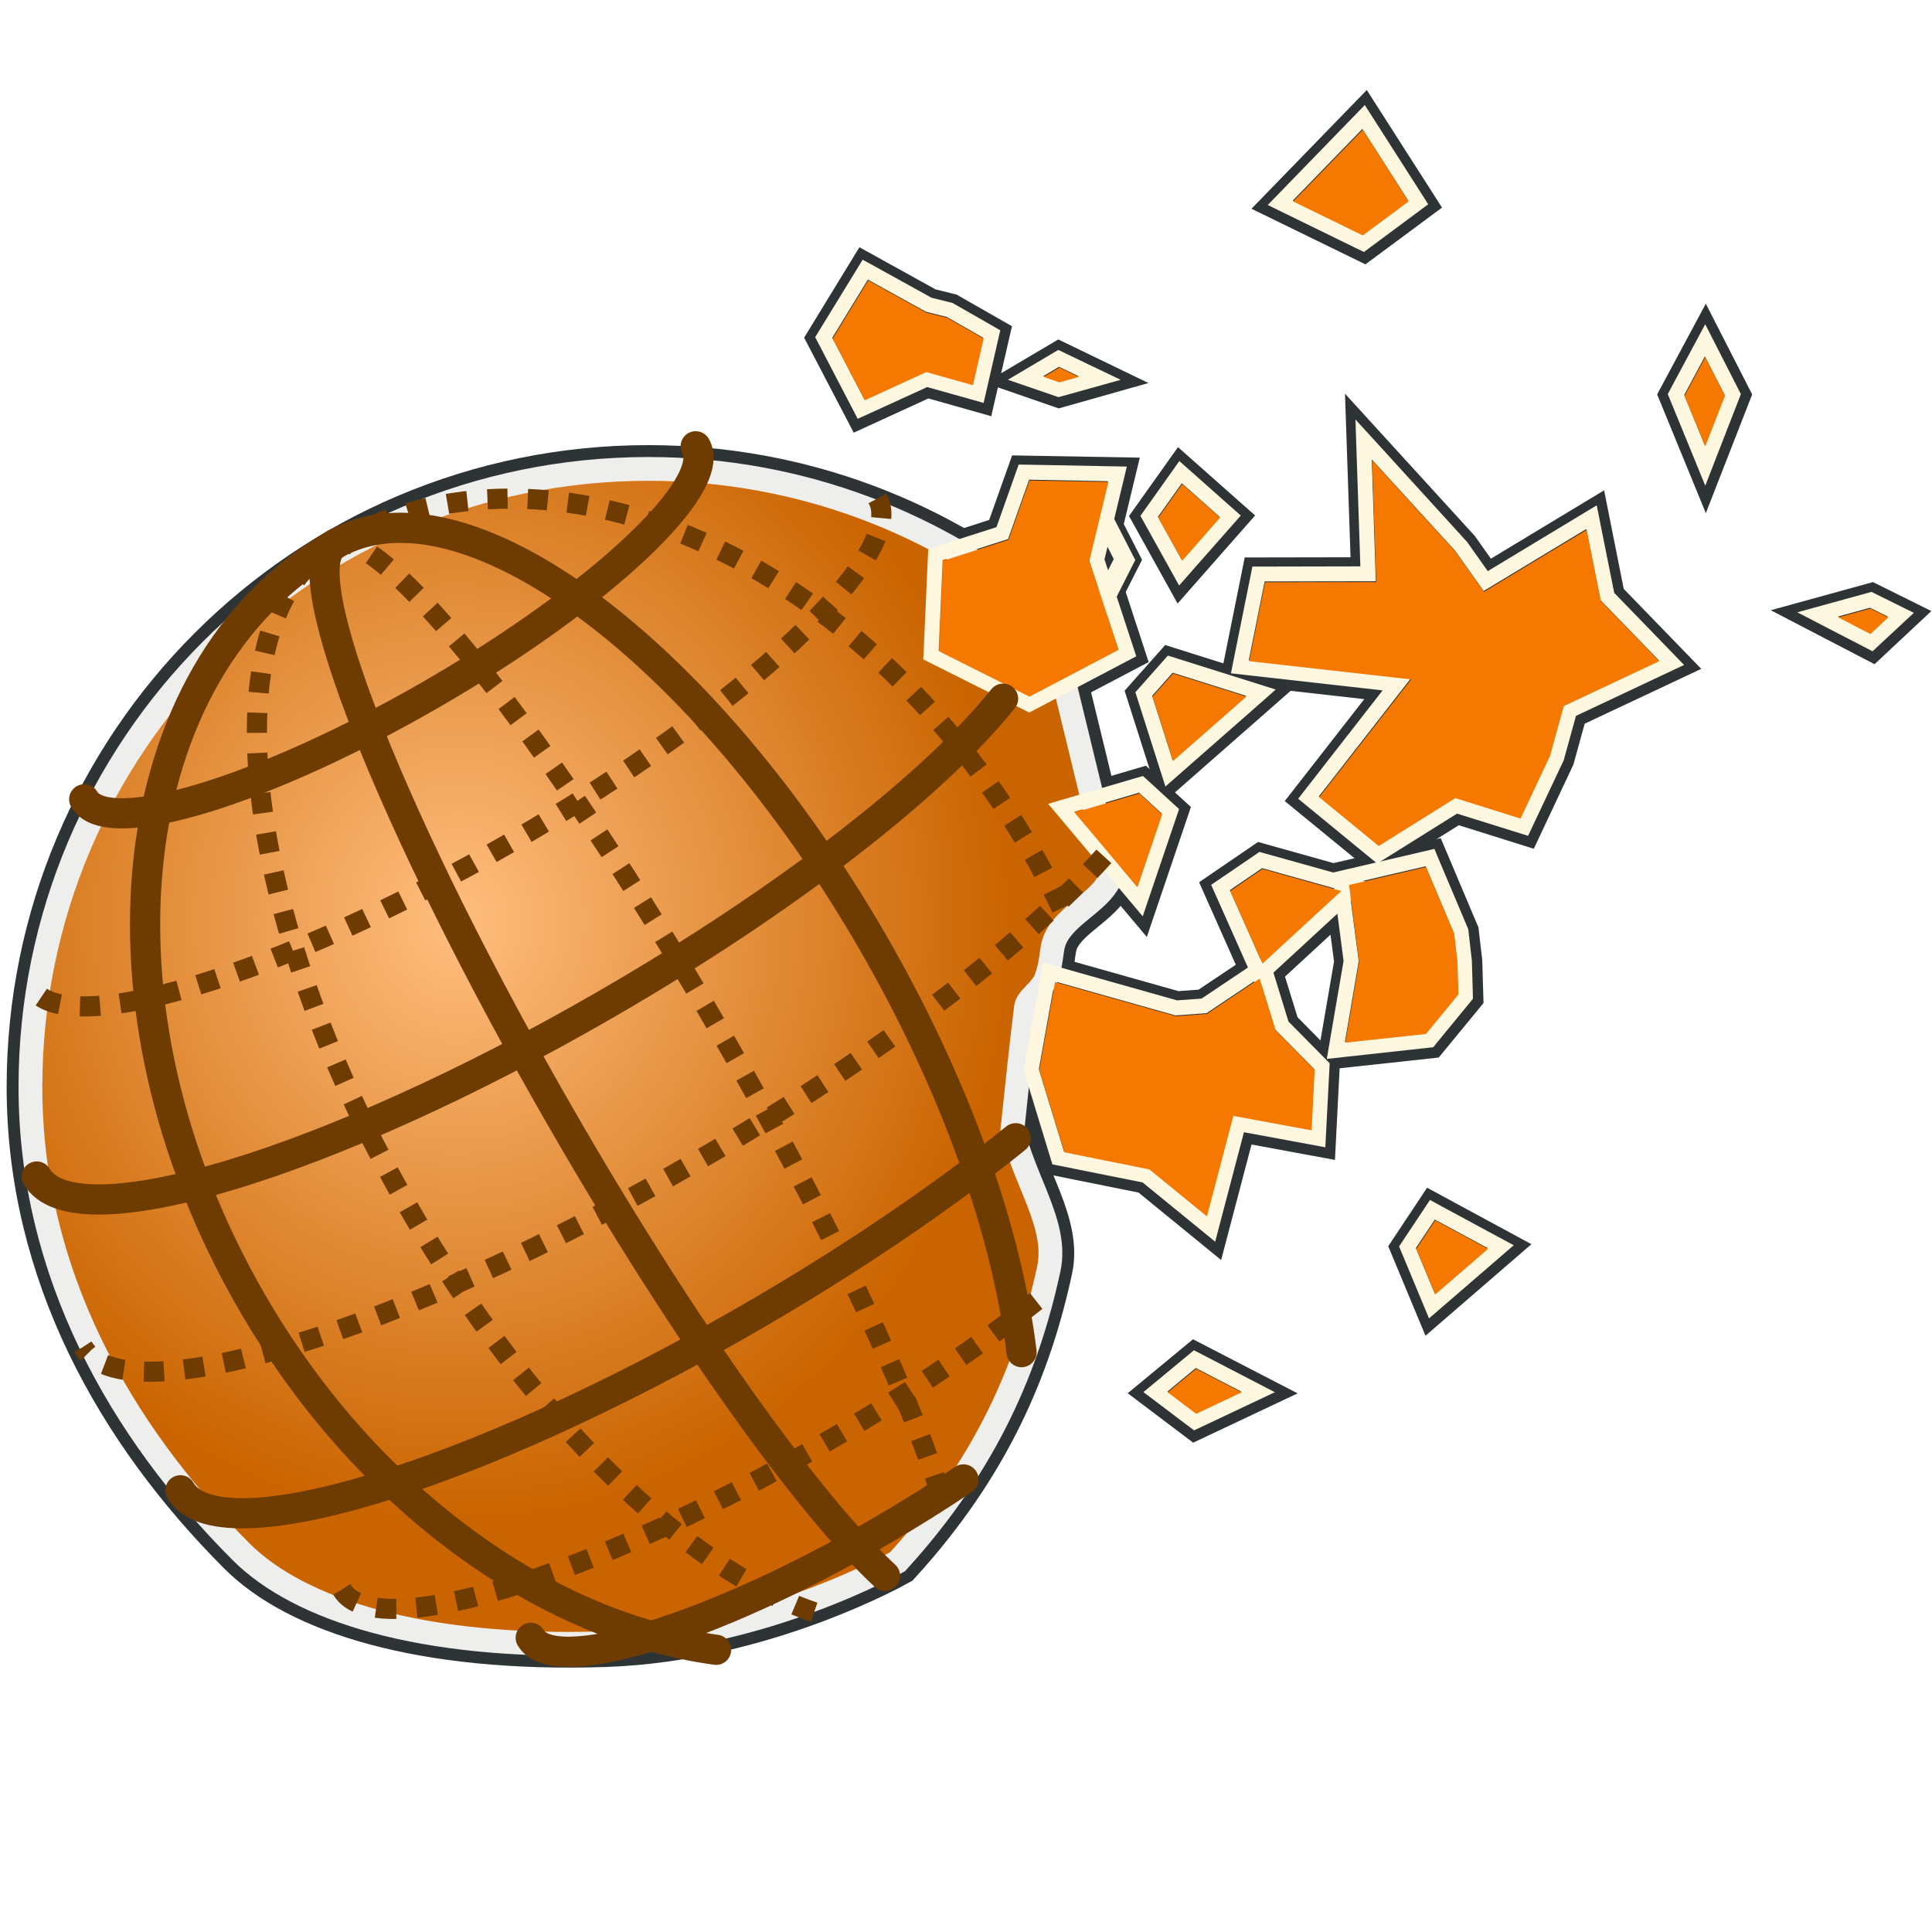 <?xml version="1.0" encoding="UTF-8" standalone="no"?>
<!-- Created with Inkscape (http://www.inkscape.org/) -->

<svg
   xmlns:dc="http://purl.org/dc/elements/1.1/"
   xmlns:cc="http://creativecommons.org/ns#"
   xmlns:rdf="http://www.w3.org/1999/02/22-rdf-syntax-ns#"
   xmlns:svg="http://www.w3.org/2000/svg"
   xmlns="http://www.w3.org/2000/svg"
   xmlns:xlink="http://www.w3.org/1999/xlink"
   xmlns:sodipodi="http://sodipodi.sourceforge.net/DTD/sodipodi-0.dtd"
   xmlns:inkscape="http://www.inkscape.org/namespaces/inkscape"
   width="48px"
   height="48px"
   id="svg79283"
   version="1.1"
   inkscape:version="0.48.4 r9939"
   sodipodi:docname="New document 34">
  <defs
     id="defs79285"><linearGradient
   id="linearGradient80996">
  <stop
     style="stop-color:#ffbe7e;stop-opacity:1;"
     offset="0"
     id="stop80998" />
  <stop
     style="stop-color:#ca6400;stop-opacity:1;"
     offset="1"
     id="stop81000" />
</linearGradient>

		
		
		
		
		
		
		
		
		
		
		
		
		
		
		
		
		
		
		
	<radialGradient
   gradientUnits="userSpaceOnUse"
   r="22.413"
   cy="387.478"
   cx="332.941"
   id="SVGID_3_">
			<stop
   id="stop8449"
   style="stop-color:#F9A57D;stop-opacity:0.8"
   offset="0.08" />

			<stop
   id="stop8451"
   style="stop-color:#FFFFFF;stop-opacity:0"
   offset="1" />

		</radialGradient>

		
		
		<radialGradient
   gradientUnits="userSpaceOnUse"
   gradientTransform="matrix(0.521,-0.853,0.512,0.313,-42.664,558.13)"
   r="23.366"
   cy="396.366"
   cx="334.825"
   id="SVGID_2_">
			<stop
   id="stop8440"
   style="stop-color:#FFF200"
   offset="0.203" />

			<stop
   id="stop8442"
   style="stop-color:#FFFFFF;stop-opacity:0"
   offset="1" />

		</radialGradient>

		
		
			<radialGradient
   gradientUnits="userSpaceOnUse"
   r="17.147"
   cy="402.084"
   cx="334.965"
   id="SVGID_1_">
			<stop
   id="stop8433"
   style="stop-color:#F9A57D"
   offset="0" />

			<stop
   id="stop8435"
   style="stop-color:#FFFFFF;stop-opacity:0"
   offset="1" />

		</radialGradient>

		
		
		
		<radialGradient
   r="0.697"
   cy="389.436"
   cx="334.576"
   gradientUnits="userSpaceOnUse"
   id="radialGradient8703"
   xlink:href="#SVGID_4_"
   inkscape:collect="always" />
<radialGradient
   r="22.413"
   cy="387.478"
   cx="332.941"
   gradientUnits="userSpaceOnUse"
   id="radialGradient8701"
   xlink:href="#SVGID_3_"
   inkscape:collect="always" />
<radialGradient
   r="23.366"
   cy="396.366"
   cx="334.825"
   gradientTransform="matrix(0.521,-0.853,0.512,0.313,-42.664,558.13)"
   gradientUnits="userSpaceOnUse"
   id="radialGradient8699"
   xlink:href="#SVGID_2_"
   inkscape:collect="always" />
<radialGradient
   r="17.147"
   cy="402.084"
   cx="334.965"
   gradientUnits="userSpaceOnUse"
   id="radialGradient8697"
   xlink:href="#SVGID_1_"
   inkscape:collect="always" />

	
	
<inkscape:perspective
   id="perspective8603"
   inkscape:persp3d-origin="306 : 264 : 1"
   inkscape:vp_z="612 : 396 : 1"
   inkscape:vp_y="0 : 1000 : 0"
   inkscape:vp_x="0 : 396 : 1"
   sodipodi:type="inkscape:persp3d" />
<radialGradient
   inkscape:collect="always"
   xlink:href="#linearGradient80996"
   id="radialGradient81002"
   cx="13.839"
   cy="22.243"
   fx="13.839"
   fy="22.243"
   r="11.606"
   gradientTransform="matrix(1.182,0,0,1.283,-4.986,-5.637)"
   gradientUnits="userSpaceOnUse" />
</defs>
  <sodipodi:namedview
     id="base"
     pagecolor="#ffffff"
     bordercolor="#666666"
     borderopacity="1.0"
     inkscape:pageopacity="0.0"
     inkscape:pageshadow="2"
     inkscape:zoom="19.79899"
     inkscape:cx="15.969287"
     inkscape:cy="22.785714"
     inkscape:current-layer="layer1"
     showgrid="false"
     inkscape:grid-bbox="true"
     inkscape:document-units="px"
     inkscape:window-width="2560"
     inkscape:window-height="1538"
     inkscape:window-x="-8"
     inkscape:window-y="-8"
     inkscape:window-maximized="1">
    <inkscape:grid
       type="xygrid"
       id="grid79301" />
  </sodipodi:namedview>
  <g
     id="layer1"
     inkscape:label="Layer 1"
     inkscape:groupmode="layer">
    <path
       style="fill:none;stroke:#2e3436;stroke-width:1.182"
       id="path80416"
       d="m 27.608,21.76 c -0.2,0.589 -0.999,0.896 -1.334,1.456 -0.195,0.328 -0.094,0.541 -0.278,1.075 -0.112,0.323 -0.476,0.5 -0.505,0.731 -0.12,0.958 -0.233,2.042 -0.336,3.025 0.281,1.289 1.138,2.382 0.902,3.476 -0.512,2.376 -1.505,4.808 -3.758,7.278 0,0 -3.32,1.893 -7.27,2.024 C 10.461,40.975 7.421,39.987 5.991,38.554 2.973,35.534 0.756,31.61 0.756,27.006 c 0,-8.48 6.871,-15.356 15.354,-15.356 3.782,0 7.249,1.369 9.925,3.64 l 1.574,6.47 z"
       inkscape:connector-curvature="0" />
    <g
       transform="matrix(1.234,0,0,1.234,-385.91,-466.652)"
       id="g80418"
       style="fill:none;stroke:#2e3436">
			<polygon
   style="fill:none;stroke:#2e3436"
   id="polygon80420"
   points="340.439,389.881 340.356,387.428 342.032,389.265 342.609,390.078 344.676,388.83 344.961,390.261 346.137,391.474 346.137,391.474 344.215,392.378 343.939,393.38 343.345,394.643 342.032,394.231 340.49,395.195 339.292,394.213 341.142,391.841 337.881,391.474 338.201,389.885 " />

		</g>
    <g
       transform="matrix(1.234,0,0,1.234,-385.91,-466.652)"
       id="g80422"
       style="fill:none;stroke:#2e3436">
			<polygon
   style="fill:none;stroke:#2e3436"
   id="polygon80424"
   points="336.407,398.622 333.973,397.936 333.655,399.703 333.655,399.703 334.161,401.362 335.874,401.707 337.031,402.652 337.563,400.629 339.138,400.92 339.2,399.703 338.413,398.906 338.092,397.865 337.031,398.576 " />

		</g>
    <g
       transform="matrix(1.234,0,0,1.234,-385.91,-466.652)"
       id="g80426"
       style="fill:none;stroke:#2e3436">
			<polygon
   style="fill:none;stroke:#2e3436"
   id="polygon80428"
   points="337.729,406.195 336.814,406.627 336.242,406.195 336.814,405.722 337.729,406.195 " />

		</g>
    <g
       transform="matrix(1.234,0,0,1.234,-385.91,-466.652)"
       id="g80430"
       style="fill:none;stroke:#2e3436">
			<polygon
   style="fill:none;stroke:#2e3436"
   id="polygon80432"
   points="341.245,403.307 341.627,404.225 342.689,403.307 341.627,402.732 341.245,403.307 " />

		</g>
    <g
       transform="matrix(1.234,0,0,1.234,-385.91,-466.652)"
       id="g80434"
       style="fill:none;stroke:#2e3436">
			<polygon
   style="fill:none;stroke:#2e3436"
   id="polygon80436"
   points="337.825,392.188 336.349,393.484 335.936,392.188 336.349,391.723 337.825,392.188 " />

		</g>
    <g
       transform="matrix(1.234,0,0,1.234,-385.91,-466.652)"
       id="g80438"
       style="fill:none;stroke:#2e3436">
			<polygon
   style="fill:none;stroke:#2e3436"
   id="polygon80440"
   points="335.632,396.026 334.367,394.521 335.672,394.138 336.13,394.558 335.632,396.026 " />

		</g>
    <g
       transform="matrix(1.234,0,0,1.234,-385.91,-466.652)"
       id="g80442"
       style="fill:none;stroke:#2e3436">
			<polygon
   style="fill:none;stroke:#2e3436"
   id="polygon80444"
   points="332.319,385.918 331.382,385.653 330.143,386.221 329.495,384.98 330.211,383.809 331.382,384.457 331.801,384.561 332.535,384.98 332.535,384.98 " />

		</g>
    <g
       transform="matrix(1.234,0,0,1.234,-385.91,-466.652)"
       id="g80446"
       style="fill:none;stroke:#2e3436;stroke-width:1;stroke-miterlimit:4;stroke-dasharray:none">
			<polygon
   style="fill:none;stroke:#2e3436;stroke-width:1;stroke-miterlimit:4;stroke-dasharray:none"
   id="polygon80448"
   points="338.767,382.218 340.168,382.902 341.091,382.218 340.168,380.775 338.767,382.218 " />

		</g>
    <g
       transform="matrix(1.234,0,0,1.234,-385.91,-466.652)"
       id="g80450"
       style="fill:none;stroke:#2e3436">
			<polygon
   style="fill:none;stroke:#2e3436"
   id="polygon80452"
   points="347.461,386.131 347.064,387.148 346.647,386.131 347.064,385.354 347.461,386.131 " />

		</g>
    <g
       transform="matrix(1.234,0,0,1.234,-385.91,-466.652)"
       id="g80454"
       style="fill:none;stroke:#2e3436">
			<polygon
   style="fill:none;stroke:#2e3436"
   id="polygon80456"
   points="350.748,390.592 350.389,390.928 349.743,390.592 350.389,390.414 350.748,390.592 " />

		</g>
    <g
       transform="matrix(1.234,0,0,1.234,-385.91,-466.652)"
       id="g80458"
       style="fill:none;stroke:#2e3436">
			<polygon
   style="fill:none;stroke:#2e3436"
   id="polygon80460"
   points="339.734,396.102 338.149,397.563 337.499,396.102 338.149,395.658 339.734,396.102 " />

		</g>
    <g
       transform="matrix(1.234,0,0,1.234,-385.91,-466.652)"
       id="g80462"
       style="fill:none;stroke:#2e3436">
			<polygon
   style="fill:none;stroke:#2e3436"
   id="polygon80464"
   points="339.816,399.155 341.441,398.979 342.094,398.184 342.075,397.53 342.009,396.963 341.441,395.619 339.892,395.98 340.095,397.53 340.095,397.53 " />

		</g>
    <g
       transform="matrix(1.234,0,0,1.234,-385.91,-466.652)"
       id="g80466"
       style="fill:none;stroke:#2e3436">
			<polygon
   style="fill:none;stroke:#2e3436"
   id="polygon80468"
   points="335.251,391.246 333.459,392.188 331.638,391.275 331.717,389.454 333.035,389.031 333.459,387.837 335.047,387.865 334.664,389.454 334.664,389.454 " />

		</g>
    <g
       transform="matrix(1.234,0,0,1.234,-385.91,-466.652)"
       id="g80470"
       style="fill:none;stroke:#2e3436">
			<polygon
   style="fill:none;stroke:#2e3436"
   id="polygon80472"
   points="337.296,388.584 336.533,389.451 336.052,388.584 336.533,387.908 337.296,388.584 " />

		</g>
    <g
       transform="matrix(1.234,0,0,1.234,-385.91,-466.652)"
       id="g80474"
       style="fill:none;stroke:#2e3436">
			<polygon
   style="fill:none;stroke:#2e3436"
   id="polygon80476"
   points="334.451,385.751 334.062,385.861 333.744,385.751 334.062,385.563 334.451,385.751 " />

		</g>
    <g
       transform="matrix(1.234,0,0,1.234,-385.91,-466.652)"
       id="g80478"
       style="fill:none;stroke:#2e3436">
			<radialGradient
   gradientUnits="userSpaceOnUse"
   r="0.697"
   cy="389.436"
   cx="334.576"
   id="radialGradient80480">
				<stop
   id="stop80482"
   style="stop-color:#F9A57D;stop-opacity:0.43"
   offset="0" />

				<stop
   id="stop80484"
   style="stop-color:#FFFFFF;stop-opacity:0"
   offset="0.294" />

			</radialGradient>

			<polygon
   style="fill:none;stroke:#2e3436"
   id="polygon80486"
   points="335.163,389.434 334.76,390.229 333.988,389.434 334.76,388.645 335.163,389.434 " />

		</g>
    <path
       inkscape:connector-curvature="0"
       d="m 27.608,21.76 c -0.2,0.589 -0.999,0.896 -1.334,1.456 -0.195,0.328 -0.094,0.541 -0.278,1.075 -0.112,0.323 -0.476,0.5 -0.505,0.731 -0.12,0.958 -0.233,2.042 -0.336,3.025 0.281,1.289 1.138,2.382 0.902,3.476 -0.512,2.376 -1.505,4.808 -3.758,7.278 0,0 -3.32,1.893 -7.27,2.024 C 10.461,40.975 7.421,39.987 5.991,38.554 2.973,35.534 0.756,31.61 0.756,27.006 c 0,-8.48 6.871,-15.356 15.354,-15.356 3.782,0 7.249,1.369 9.925,3.64 l 1.574,6.47 z"
       id="path8446"
       style="fill:url(#radialGradient81002);fill-opacity:1;stroke:#eeeeec;stroke-width:0.591;stroke-miterlimit:4;stroke-dasharray:none" />
    <g
       id="g8455"
       transform="matrix(1.234,0,0,1.234,-385.91,-466.652)">
			<g
   id="g8457">
				<path
   inkscape:connector-curvature="0"
   d="m 340.349,387.412 1.676,1.836 0.577,0.813 2.066,-1.248 0.285,1.431 1.176,1.213 -1.921,0.904 -0.276,1.002 -0.595,1.262 -1.313,-0.411 -1.542,0.964 -1.197,-0.982 1.849,-2.373 -3.261,-0.367 0.32,-1.588 2.238,-0.004 -0.082,-2.452 m -0.328,-0.804 0.027,0.814 0.072,2.143 -1.929,0.004 -0.245,0 -0.048,0.24 -0.32,1.588 -0.064,0.321 0.325,0.037 2.729,0.307 -1.52,1.95 -0.18,0.231 0.226,0.186 1.197,0.982 0.167,0.137 0.183,-0.114 1.425,-0.891 1.181,0.369 0.25,0.078 0.111,-0.236 0.595,-1.262 0.011,-0.023 0.007,-0.025 0.24,-0.869 1.796,-0.846 0.38,-0.179 -0.292,-0.302 -1.114,-1.149 -0.269,-1.344 -0.083,-0.419 -0.366,0.221 -1.828,1.104 -0.415,-0.586 -1.699,-1.865 -0.55,-0.602 0,0 z"
   id="path8459"
   style="fill:#fef7e0" />

			</g>

			<g
   id="g8461">
				<path
   inkscape:connector-curvature="0"
   d="m 338.084,397.85 0.321,1.04 0.787,0.798 -0.063,1.217 -1.575,-0.291 -0.531,2.022 -1.157,-0.945 -1.713,-0.344 -0.506,-1.659 0.318,-1.768 2.433,0.686 0.625,-0.045 1.061,-0.711 m 0.168,-0.474 -0.335,0.225 -0.994,0.666 -0.493,0.036 -2.383,-0.672 -0.317,-0.089 -0.059,0.325 -0.318,1.768 -0.013,0.071 0.021,0.069 0.506,1.659 0.053,0.171 0.176,0.035 1.64,0.329 1.1,0.898 0.361,0.295 0.118,-0.451 0.461,-1.753 1.301,0.24 0.337,0.063 0.018,-0.342 0.063,-1.217 0.007,-0.132 -0.093,-0.095 -0.736,-0.745 -0.299,-0.971 -0.122,-0.383 0,0 z"
   id="path8463"
   style="fill:#fef7e0" />

			</g>

			<g
   id="g8465">
				<path
   inkscape:connector-curvature="0"
   d="m 336.807,405.705 0.914,0.474 -0.914,0.432 -0.572,-0.432 0.572,-0.474 m -0.038,-0.357 -0.153,0.126 -0.572,0.474 -0.292,0.242 0.303,0.229 0.572,0.432 0.145,0.109 0.164,-0.077 0.914,-0.432 0.548,-0.259 -0.538,-0.279 -0.914,-0.474 -0.177,-0.091 0,0 z"
   id="path8467"
   style="fill:#fef7e0" />

			</g>

			<g
   id="g8469">
				<path
   inkscape:connector-curvature="0"
   d="m 341.619,402.716 1.063,0.574 -1.063,0.918 -0.382,-0.918 0.382,-0.574 m -0.098,-0.395 -0.151,0.229 -0.382,0.574 -0.089,0.134 0.062,0.147 0.382,0.918 0.159,0.383 0.314,-0.271 1.063,-0.918 0.329,-0.284 -0.383,-0.206 -1.063,-0.574 -0.241,-0.132 0,0 z"
   id="path8471"
   style="fill:#fef7e0" />

			</g>

			<g
   id="g8473">
				<path
   inkscape:connector-curvature="0"
   d="m 336.341,391.706 1.477,0.465 -1.477,1.297 -0.413,-1.297 0.413,-0.465 m -0.096,-0.345 -0.129,0.146 -0.413,0.465 -0.113,0.127 0.052,0.163 0.413,1.297 0.14,0.438 0.345,-0.303 1.477,-1.297 0.399,-0.352 -0.508,-0.16 -1.477,-0.465 -0.186,-0.059 0,0 z"
   id="path8475"
   style="fill:#fef7e0" />

			</g>

			<g
   id="g8477">
				<path
   inkscape:connector-curvature="0"
   d="m 335.664,394.121 0.458,0.42 -0.498,1.469 -1.265,-1.505 1.305,-0.384 m 0.078,-0.335 -0.163,0.047 -1.305,0.384 -0.44,0.129 0.296,0.352 1.265,1.505 0.343,0.408 0.171,-0.505 0.498,-1.469 0.063,-0.185 -0.144,-0.132 -0.458,-0.42 -0.126,-0.114 0,0 z"
   id="path8479"
   style="fill:#fef7e0" />

			</g>

			<g
   id="g8481">
				<path
   inkscape:connector-curvature="0"
   d="m 330.204,383.792 1.17,0.647 0.419,0.104 0.734,0.419 -0.215,0.938 -0.938,-0.264 -1.24,0.567 -0.646,-1.241 0.716,-1.17 m -0.105,-0.401 -0.15,0.245 -0.717,1.17 -0.089,0.145 0.079,0.15 0.646,1.241 0.131,0.252 0.26,-0.118 1.14,-0.521 0.833,0.234 0.303,0.085 0.07,-0.307 0.215,-0.938 0.05,-0.217 -0.193,-0.111 -0.734,-0.419 -0.036,-0.021 -0.04,-0.01 -0.381,-0.094 -1.135,-0.628 -0.252,-0.138 0,0 z"
   id="path8483"
   style="fill:#fef7e0" />

			</g>

			<g
   id="g8485">
				<path
   inkscape:connector-curvature="0"
   d="m 340.16,380.758 0.923,1.443 -0.923,0.685 -1.401,-0.685 1.401,-1.443 m 0.049,-0.481 -0.264,0.272 -1.401,1.443 -0.289,0.297 0.372,0.182 1.401,0.685 0.164,0.08 0.146,-0.109 0.923,-0.685 0.225,-0.167 -0.15,-0.236 -0.923,-1.443 -0.204,-0.319 0,0 z"
   id="path8487"
   style="fill:#fef7e0" />

			</g>

			<g
   id="g8489">
				<path
   inkscape:connector-curvature="0"
   d="m 347.057,385.337 0.396,0.777 -0.396,1.018 -0.417,-1.018 0.417,-0.777 m 0.006,-0.647 -0.271,0.505 -0.417,0.777 -0.066,0.125 0.054,0.131 0.417,1.018 0.284,0.695 0.272,-0.7 0.396,-1.018 0.049,-0.125 -0.061,-0.12 -0.396,-0.777 -0.261,-0.511 0,0 z"
   id="path8491"
   style="fill:#fef7e0" />

			</g>

			<g
   id="g8493">
				<path
   inkscape:connector-curvature="0"
   d="m 350.381,390.398 0.359,0.178 -0.359,0.334 -0.646,-0.334 0.646,-0.178 m 0.03,-0.319 -0.11,0.03 -0.646,0.178 -0.738,0.203 0.681,0.353 0.646,0.334 0.188,0.098 0.154,-0.144 0.359,-0.334 0.318,-0.296 -0.39,-0.193 -0.359,-0.178 -0.103,-0.051 0,0 z"
   id="path8495"
   style="fill:#fef7e0" />

			</g>

			<g
   id="g8497">
				<path
   inkscape:connector-curvature="0"
   d="m 334.848,388.649 0.404,0.788 -0.404,0.796 -0.771,-0.796 0.771,-0.788 m 0.077,-0.507 -0.292,0.297 -0.771,0.788 -0.204,0.209 0.203,0.21 0.771,0.796 0.293,0.302 0.19,-0.375 0.404,-0.796 0.069,-0.136 -0.07,-0.136 -0.404,-0.788 -0.189,-0.371 0,0 z"
   id="path8499"
   style="fill:#fef7e0" />

			</g>

			<g
   id="g8501">
				<path
   inkscape:connector-curvature="0"
   d="m 338.142,395.641 1.585,0.443 -1.585,1.461 -0.65,-1.461 0.65,-0.443 m -0.054,-0.327 -0.115,0.079 -0.65,0.443 -0.207,0.141 0.102,0.229 0.65,1.461 0.17,0.382 0.308,-0.283 1.585,-1.461 0.396,-0.365 -0.518,-0.145 -1.585,-0.443 -0.136,-0.038 0,0 z"
   id="path8503"
   style="fill:#fef7e0" />

			</g>

			<g
   id="g8505">
				<path
   inkscape:connector-curvature="0"
   d="m 341.434,395.603 0.567,1.343 0.066,0.568 0.019,0.652 -0.652,0.795 -1.625,0.178 0.278,-1.625 -0.203,-1.55 1.55,-0.361 m 0.177,-0.35 -0.246,0.058 -1.55,0.361 -0.265,0.062 0.035,0.27 0.197,1.505 -0.271,1.58 -0.067,0.393 0.396,-0.044 1.625,-0.178 0.122,-0.013 0.077,-0.095 0.652,-0.795 0.071,-0.087 -0.003,-0.112 -0.019,-0.652 -0.068,-0.594 -0.005,-0.042 -0.017,-0.04 -0.567,-1.343 -0.097,-0.234 0,0 z"
   id="path8507"
   style="fill:#fef7e0" />

			</g>

			<g
   id="g8509">
				<path
   inkscape:connector-curvature="0"
   d="m 333.451,387.82 1.588,0.03 -0.383,1.588 0.587,1.792 -1.792,0.942 -1.822,-0.913 0.081,-1.821 1.317,-0.423 0.424,-1.195 m -0.211,-0.304 -0.072,0.204 -0.374,1.055 -1.176,0.377 -0.198,0.064 -0.01,0.208 -0.081,1.821 -0.009,0.194 0.174,0.087 1.822,0.913 0.138,0.069 0.137,-0.072 1.792,-0.942 0.225,-0.118 -0.079,-0.241 -0.561,-1.711 0.363,-1.505 0.087,-0.363 -0.373,-0.007 -1.588,-0.03 -0.217,-0.003 0,0 z"
   id="path8511"
   style="fill:#fef7e0" />

			</g>

			<g
   id="g8513">
				<path
   inkscape:connector-curvature="0"
   d="m 336.525,387.892 0.763,0.677 -0.763,0.866 -0.481,-0.866 0.481,-0.677 m -0.05,-0.447 -0.193,0.272 -0.481,0.677 -0.11,0.154 0.093,0.166 0.481,0.866 0.206,0.371 0.28,-0.319 0.764,-0.866 0.197,-0.224 -0.224,-0.199 -0.763,-0.677 -0.25,-0.221 0,0 z"
   id="path8515"
   style="fill:#fef7e0" />

			</g>

			<g
   id="g8517">
				<path
   inkscape:connector-curvature="0"
   d="m 334.053,385.547 0.392,0.188 -0.392,0.109 -0.317,-0.109 0.317,-0.188 m -0.015,-0.34 -0.138,0.082 -0.317,0.188 -0.56,0.331 0.614,0.211 0.317,0.109 0.088,0.03 0.091,-0.025 0.392,-0.109 0.769,-0.215 -0.72,-0.345 -0.392,-0.188 -0.144,-0.069 0,0 z"
   id="path8519"
   style="fill:#fef7e0" />

			</g>

			<g
   id="g8521">
				<path
   inkscape:connector-curvature="0"
   d="m 334.752,388.628 0.403,0.79 -0.403,0.794 -0.771,-0.794 0.771,-0.79 m 0.077,-0.508 -0.292,0.299 -0.771,0.79 -0.204,0.209 0.204,0.209 0.771,0.794 0.292,0.301 0.19,-0.375 0.403,-0.794 0.069,-0.136 -0.069,-0.136 -0.403,-0.79 -0.19,-0.371 0,0 z"
   id="path8523"
   style="fill:#fef7e0" />

			</g>

		</g>
    <g
       id="g8525"
       transform="matrix(1.234,0,0,1.234,-385.91,-466.652)"
       style="fill:#f57900">
			<polygon
   points="340.439,389.881 340.356,387.428 342.032,389.265 342.609,390.078 344.676,388.83 344.961,390.261 346.137,391.474 346.137,391.474 344.215,392.378 343.939,393.38 343.345,394.643 342.032,394.231 340.49,395.195 339.292,394.213 341.142,391.841 337.881,391.474 338.201,389.885 "
   id="polygon8527"
   style="fill:#f57900" />

		</g>
    <g
       id="g8529"
       transform="matrix(1.234,0,0,1.234,-385.91,-466.652)"
       style="fill:#f57900">
			<polygon
   points="336.407,398.622 333.973,397.936 333.655,399.703 333.655,399.703 334.161,401.362 335.874,401.707 337.031,402.652 337.563,400.629 339.138,400.92 339.2,399.703 338.413,398.906 338.092,397.865 337.031,398.576 "
   id="polygon8531"
   style="fill:#f57900" />

		</g>
    <g
       id="g8533"
       transform="matrix(1.234,0,0,1.234,-385.91,-466.652)"
       style="fill:#f57900">
			<polygon
   points="337.729,406.195 336.814,406.627 336.242,406.195 336.814,405.722 337.729,406.195 "
   id="polygon8535"
   style="fill:#f57900" />

		</g>
    <g
       id="g8537"
       transform="matrix(1.234,0,0,1.234,-385.91,-466.652)"
       style="fill:#f57900">
			<polygon
   points="341.245,403.307 341.627,404.225 342.689,403.307 341.627,402.732 341.245,403.307 "
   id="polygon8539"
   style="fill:#f57900" />

		</g>
    <g
       id="g8541"
       transform="matrix(1.234,0,0,1.234,-385.91,-466.652)"
       style="fill:#f57900">
			<polygon
   points="337.825,392.188 336.349,393.484 335.936,392.188 336.349,391.723 337.825,392.188 "
   id="polygon8543"
   style="fill:#f57900" />

		</g>
    <g
       id="g8545"
       transform="matrix(1.234,0,0,1.234,-385.91,-466.652)"
       style="fill:#f57900">
			<polygon
   points="335.632,396.026 334.367,394.521 335.672,394.138 336.13,394.558 335.632,396.026 "
   id="polygon8547"
   style="fill:#f57900" />

		</g>
    <g
       id="g8549"
       transform="matrix(1.234,0,0,1.234,-385.91,-466.652)"
       style="fill:#f57900">
			<polygon
   points="332.319,385.918 331.382,385.653 330.143,386.221 329.495,384.98 330.211,383.809 331.382,384.457 331.801,384.561 332.535,384.98 332.535,384.98 "
   id="polygon8551"
   style="fill:#f57900" />

		</g>
    <g
       id="g8553"
       transform="matrix(1.234,0,0,1.234,-385.91,-466.652)"
       style="fill:#f57900">
			<polygon
   points="338.767,382.218 340.168,382.902 341.091,382.218 340.168,380.775 338.767,382.218 "
   id="polygon8555"
   style="fill:#f57900" />

		</g>
    <g
       id="g8557"
       transform="matrix(1.234,0,0,1.234,-385.91,-466.652)"
       style="fill:#f57900">
			<polygon
   points="347.461,386.131 347.064,387.148 346.647,386.131 347.064,385.354 347.461,386.131 "
   id="polygon8559"
   style="fill:#f57900" />

		</g>
    <g
       id="g8561"
       transform="matrix(1.234,0,0,1.234,-385.91,-466.652)"
       style="fill:#f57900">
			<polygon
   points="350.748,390.592 350.389,390.928 349.743,390.592 350.389,390.414 350.748,390.592 "
   id="polygon8563"
   style="fill:#f57900" />

		</g>
    <g
       id="g8569"
       transform="matrix(1.234,0,0,1.234,-385.91,-466.652)"
       style="fill:#f57900">
			<polygon
   points="339.734,396.102 338.149,397.563 337.499,396.102 338.149,395.658 339.734,396.102 "
   id="polygon8571"
   style="fill:#f57900" />

		</g>
    <g
       id="g8573"
       transform="matrix(1.234,0,0,1.234,-385.91,-466.652)"
       style="fill:#f57900">
			<polygon
   points="339.816,399.155 341.441,398.979 342.094,398.184 342.075,397.53 342.009,396.963 341.441,395.619 339.892,395.98 340.095,397.53 340.095,397.53 "
   id="polygon8575"
   style="fill:#f57900" />

		</g>
    <g
       id="g8577"
       transform="matrix(1.234,0,0,1.234,-385.91,-466.652)"
       style="fill:#f57900">
			<polygon
   points="335.251,391.246 333.459,392.188 331.638,391.275 331.717,389.454 333.035,389.031 333.459,387.837 335.047,387.865 334.664,389.454 334.664,389.454 "
   id="polygon8579"
   style="fill:#f57900" />

		</g>
    <g
       id="g8581"
       transform="matrix(1.234,0,0,1.234,-385.91,-466.652)"
       style="fill:#f57900">
			<polygon
   points="337.296,388.584 336.533,389.451 336.052,388.584 336.533,387.908 337.296,388.584 "
   id="polygon8583"
   style="fill:#f57900" />

		</g>
    <g
       id="g8585"
       transform="matrix(1.234,0,0,1.234,-385.91,-466.652)"
       style="fill:#f57900">
			<polygon
   points="334.451,385.751 334.062,385.861 333.744,385.751 334.062,385.563 334.451,385.751 "
   id="polygon8587"
   style="fill:#f57900" />

		</g>
    <g
       transform="matrix(1.044,0,0,1.044,-294.658,-376.89)"
       id="g80374">
			<polygon
   style="fill:#c60e55"
   id="polygon80376"
   points="349.743,390.592 350.389,390.414 350.748,390.592 350.748,390.592 350.389,390.928 " />

		</g>
    <path
       style="color:#000000;fill:none;stroke:#6e3b00;stroke-width:0.75;stroke-linecap:round;stroke-linejoin:bevel;stroke-miterlimit:4;stroke-opacity:1;stroke-dasharray:none;stroke-dashoffset:0;marker:none;visibility:visible;display:inline;overflow:visible;enable-background:accumulate"
       d="m 17.284,11.088 c 0.567,0.982 -2.374,3.742 -6.569,6.164 -4.195,2.422 -8.056,3.589 -8.623,2.607"
       id="path81054"
       inkscape:connector-curvature="0" />
    <path
       style="color:#000000;fill:none;stroke:#6e3b00;stroke-width:0.5;stroke-linecap:butt;stroke-linejoin:bevel;stroke-miterlimit:4;stroke-opacity:1;stroke-dasharray:0.5, 0.5;stroke-dashoffset:0;marker:none;visibility:visible;display:inline;overflow:visible;enable-background:accumulate"
       d="m 21.801,12.388 c 0.785,1.359 -3.284,5.177 -9.088,8.528 -5.804,3.351 -11.144,4.965 -11.929,3.607"
       id="path81050"
       inkscape:connector-curvature="0" />
    <path
       style="color:#000000;fill:none;stroke:#6e3b00;stroke-width:0.75;stroke-linecap:round;stroke-linejoin:bevel;stroke-miterlimit:4;stroke-opacity:1;stroke-dasharray:none;stroke-dashoffset:0;marker:none;visibility:visible;display:inline;overflow:visible;enable-background:accumulate"
       d="m 24.921,17.359 c -1.681,2.107 -5.329,4.973 -9.875,7.598 -6.876,3.97 -13.203,5.883 -14.133,4.273"
       id="path81046"
       inkscape:connector-curvature="0"
       sodipodi:nodetypes="csc" />
    <path
       style="color:#000000;fill:none;stroke:#6e3b00;stroke-width:0.75;stroke-linecap:round;stroke-linejoin:bevel;stroke-miterlimit:4;stroke-opacity:1;stroke-dasharray:none;stroke-dashoffset:0;marker:none;visibility:visible;display:inline;overflow:visible;enable-background:accumulate"
       d="m 13.186,40.69 c 0.567,0.982 4.428,-0.185 8.623,-2.607 0.754,-0.436 1.468,-0.882 2.128,-1.327"
       id="path81012"
       inkscape:connector-curvature="0"
       sodipodi:nodetypes="csc" />
    <path
       style="color:#000000;fill:none;stroke:#6e3b00;stroke-width:0.5;stroke-linecap:butt;stroke-linejoin:bevel;stroke-miterlimit:4;stroke-opacity:1;stroke-dasharray:0.5, 0.5;stroke-dashoffset:0;marker:none;visibility:visible;display:inline;overflow:visible;enable-background:accumulate"
       d="m 8.494,39.491 c 0.785,1.359 6.125,-0.256 11.929,-3.607 2.03,-1.172 3.848,-2.401 5.32,-3.562"
       id="path81014"
       inkscape:connector-curvature="0"
       sodipodi:nodetypes="csc" />
    <path
       style="color:#000000;fill:none;stroke:#6e3b00;stroke-width:0.75;stroke-linecap:round;stroke-linejoin:bevel;stroke-miterlimit:4;stroke-opacity:1;stroke-dasharray:none;stroke-dashoffset:0;marker:none;visibility:visible;display:inline;overflow:visible;enable-background:accumulate"
       d="m 4.482,37.026 c 0.93,1.61 7.257,-0.303 14.133,-4.273 2.553,-1.474 4.823,-3.025 6.62,-4.474"
       id="path81016"
       inkscape:connector-curvature="0"
       sodipodi:nodetypes="csc" />
    <path
       style="color:#000000;fill:none;stroke:#6e3b00;stroke-width:0.5;stroke-linecap:butt;stroke-linejoin:bevel;stroke-miterlimit:4;stroke-opacity:1;stroke-dasharray:0.5, 0.5;stroke-dashoffset:0;marker:none;visibility:visible;display:inline;overflow:visible;enable-background:accumulate"
       d="M 27.425,21.276 C 25.442,23.473 21.775,26.274 17.299,28.858 9.887,33.137 3.066,35.2 2.064,33.464"
       id="path81030"
       inkscape:connector-curvature="0"
       sodipodi:nodetypes="csc" />
    <path
       style="color:#000000;fill:none;stroke:#6e3b00;stroke-width:0.75;stroke-linecap:round;stroke-linejoin:bevel;stroke-miterlimit:4;stroke-opacity:1;stroke-dashoffset:0;marker:none;visibility:visible;display:inline;overflow:visible;enable-background:accumulate;stroke-dasharray:none"
       d="M 21.988,39.151 C 20.106,37.407 17.028,33.124 13.989,27.86 9.777,20.565 7.233,14.147 8.309,13.527"
       id="path81103" />
    <path
       style="color:#000000;fill:none;stroke:#6e3b00;stroke-width:0.5;stroke-linecap:butt;stroke-linejoin:bevel;stroke-miterlimit:4;stroke-opacity:1;stroke-dashoffset:0;marker:none;visibility:visible;display:inline;overflow:visible;enable-background:accumulate;stroke-dasharray:0.5, 0.5"
       d="m 8.309,13.527 c 1.075,-0.621 5.361,4.79 9.573,12.086 2.789,4.832 4.847,9.278 5.606,11.911"
       id="path81056" />
    <path
       style="color:#000000;fill:none;stroke:#6e3b00;stroke-width:0.5;stroke-linecap:butt;stroke-linejoin:bevel;stroke-miterlimit:4;stroke-opacity:1;stroke-dashoffset:0;marker:none;visibility:visible;display:inline;overflow:visible;enable-background:accumulate;stroke-dasharray:0.5, 0.5"
       d="M 20.226,40.054 C 17.082,38.992 13.182,35.251 10.183,30.057 5.971,22.762 5.132,15.361 8.309,13.527"
       id="path81099" />
    <path
       style="color:#000000;fill:none;stroke:#6e3b00;stroke-width:0.75;stroke-linecap:round;stroke-linejoin:bevel;stroke-miterlimit:4;stroke-opacity:1;stroke-dashoffset:0;marker:none;visibility:visible;display:inline;overflow:visible;enable-background:accumulate;stroke-dasharray:none"
       d="m 8.309,13.527 c 3.177,-1.834 9.166,2.593 13.379,9.889 2.074,3.593 3.331,7.211 3.692,10.177"
       id="path81058" />
    <path
       style="color:#000000;fill:none;stroke:#6e3b00;stroke-width:0.75;stroke-linecap:round;stroke-linejoin:bevel;stroke-miterlimit:4;stroke-opacity:1;stroke-dashoffset:0;marker:none;visibility:visible;display:inline;overflow:visible;enable-background:accumulate;stroke-dasharray:none"
       d="M 17.791,40.989 C 13.548,40.41 9.091,37.256 6.247,32.33 2.034,25.034 2.958,16.616 8.309,13.527"
       id="path81095" />
    <path
       style="color:#000000;fill:none;stroke:#6e3b00;stroke-width:0.5;stroke-linecap:butt;stroke-linejoin:bevel;stroke-miterlimit:4;stroke-opacity:1;stroke-dashoffset:0;marker:none;visibility:visible;display:inline;overflow:visible;enable-background:accumulate;stroke-dasharray:0.5, 0.5"
       d="m 8.309,13.527 c 5.351,-3.089 13.103,0.32 17.315,7.616 0.33,0.571 0.628,1.15 0.896,1.732"
       id="path81060" />
  </g>
</svg>
